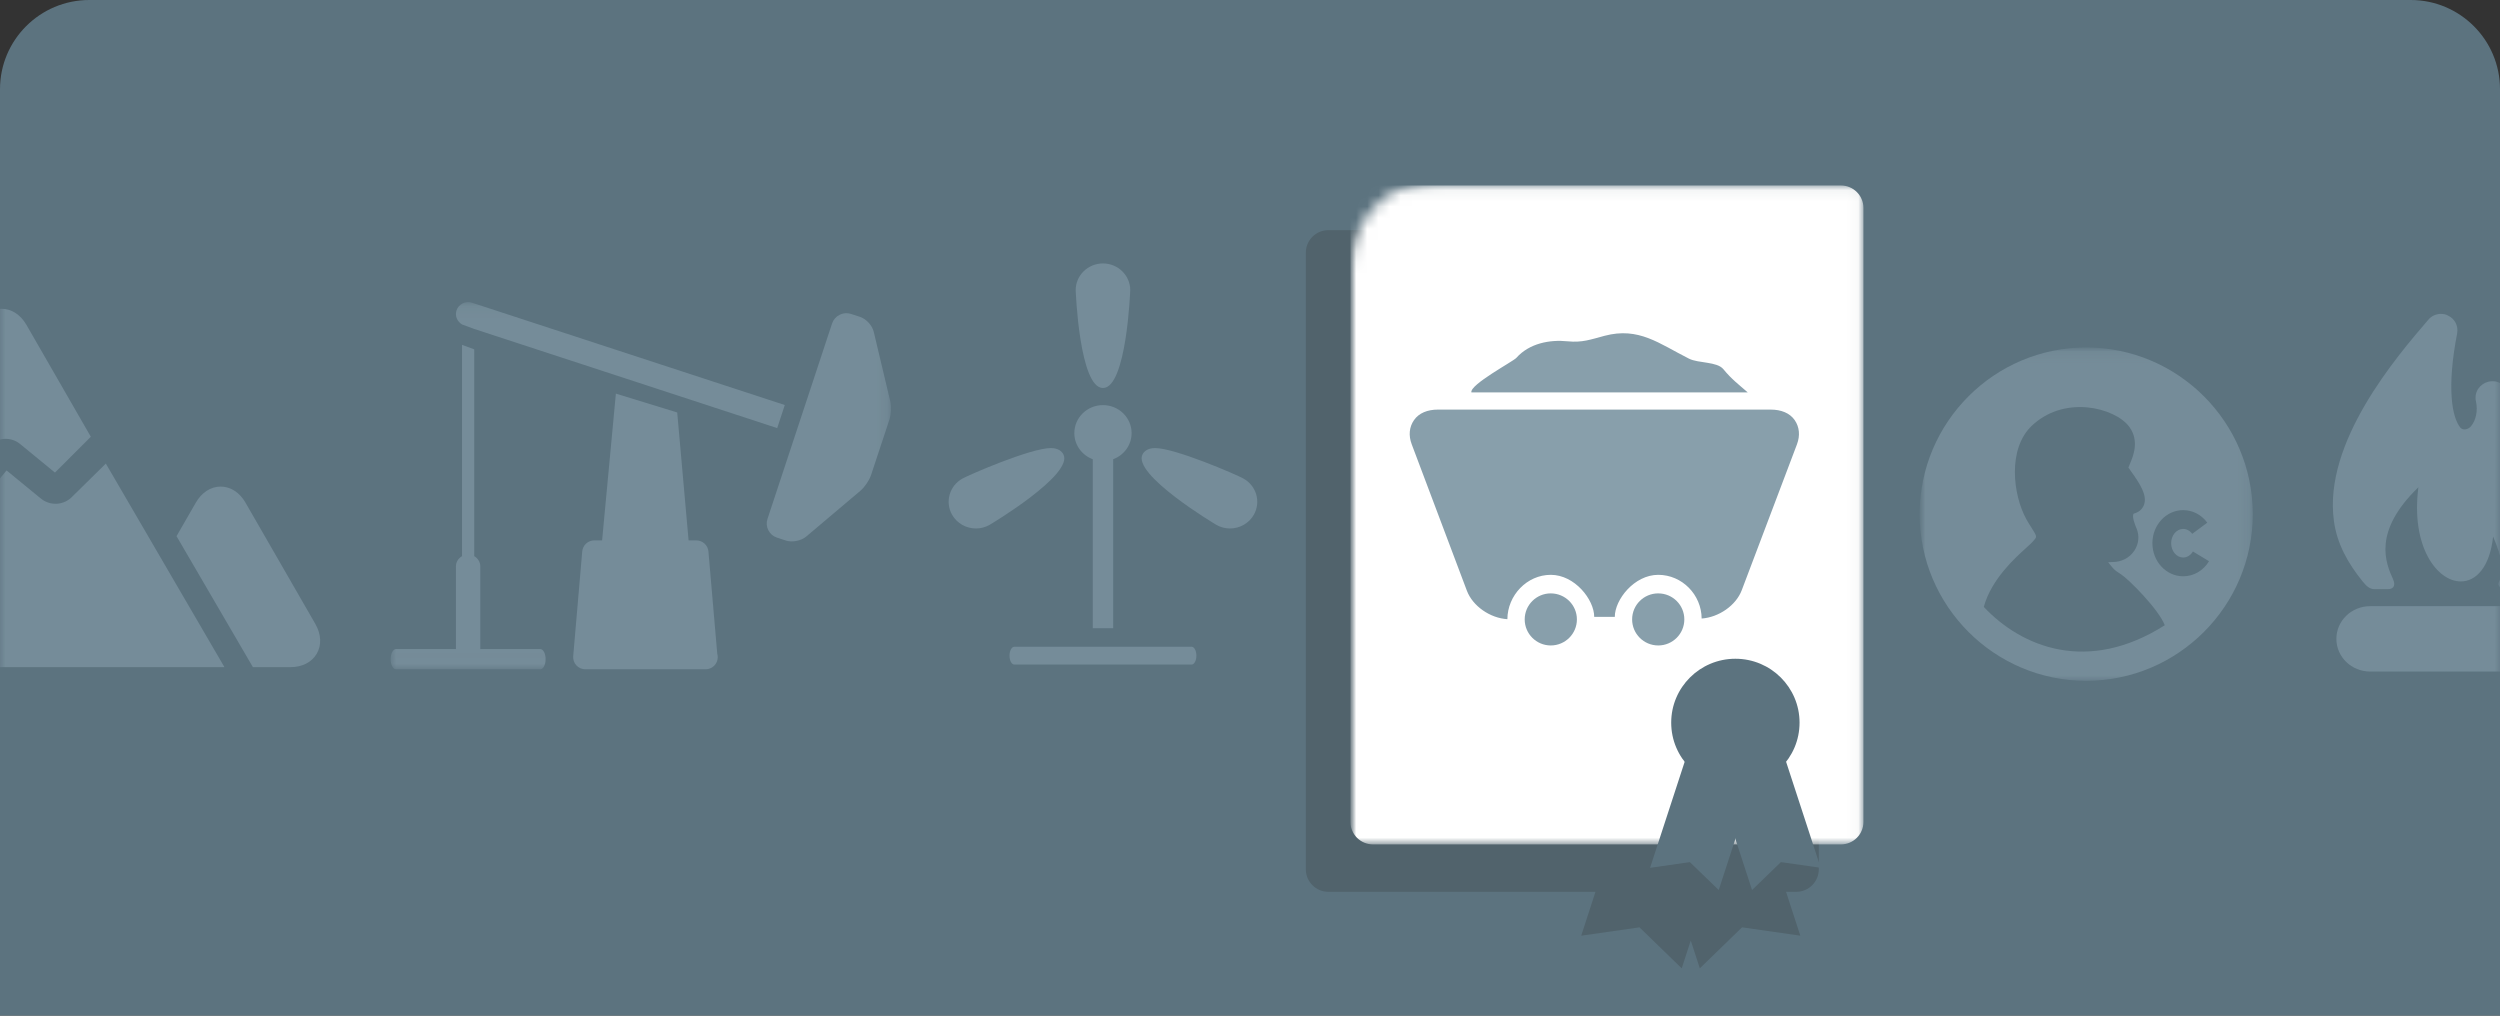 <svg width="224" height="91" viewBox="0 0 224 91" xmlns="http://www.w3.org/2000/svg" xmlns:xlink="http://www.w3.org/1999/xlink"><rect x="0" y="0" width="224" height="91" fill="#333333" stroke="none"/><title>home-card / ownership</title><defs><path d="M0 7.996C0 3.58 3.586 0 8.005 0h207.99C220.415 0 224 3.58 224 7.996V91H0V7.996z" id="d"/><path id="f" d="M0 .132h29.848V30H0"/><path id="h" d="M0 .09h44.828v32.9H0z"/><path id="j" d="M0 .12h44.828v32.9H0"/><path id="l" d="M22.982.067h22.98v59.04H0V.066z"/><path id="a" d="M32.998 63.746l-2.585-2.5-3.566.51 3.752-11.5 6.15 1.99z"/><mask id="n" x="-1.5" y="-1.5" width="12.902" height="16.488"><path fill="#fff" d="M25.347 48.757H38.25v16.488H25.346z"/><use xlink:href="#a"/></mask><path id="b" d="M35.984 63.745l2.584-2.5 3.567.51-3.753-11.498-6.15 1.99z"/><mask id="o" x="-1.5" y="-1.5" width="12.902" height="16.488"><path fill="#fff" d="M30.732 48.757h12.902v16.488H30.732z"/><use xlink:href="#b"/></mask><path d="M40.24 48.75c0 3.162-2.574 5.726-5.75 5.726-3.175 0-5.75-2.564-5.75-5.726s2.575-5.726 5.75-5.726c3.176 0 5.75 2.564 5.75 5.726z" id="c"/><mask id="p" x="-1.5" y="-1.5" width="14.5" height="14.452"><path fill="#fff" d="M27.24 41.524h14.5v14.452h-14.5z"/><use xlink:href="#c"/></mask></defs><g fill="none" fill-rule="evenodd"><mask id="e" fill="#fff"><use xlink:href="#d"/></mask><use fill="#5C737F" xlink:href="#d"/><g transform="translate(172 31)" mask="url(#e)"><mask id="g" fill="#fff"><use xlink:href="#f"/></mask><path d="M23.614 20.636c.94 0 1.806-.505 2.315-1.352l-1.443-.87c-.203.338-.53.54-.873.54-.594 0-1.078-.575-1.078-1.282 0-.706.484-1.28 1.078-1.28.307 0 .603.16.81.44l1.35-1c-.525-.715-1.314-1.125-2.16-1.125-1.522 0-2.758 1.328-2.758 2.965 0 1.633 1.236 2.964 2.758 2.964m-1.65 4.387c-.545-1.438-3.243-4.126-3.9-4.55-.293-.186-.543-.347-.72-.547-.217-.247-.358-.424-.45-.55.1-.01.224-.017.383-.017.816 0 1.53-.37 1.96-1.016.396-.592.473-1.332.206-1.975-.113-.27-.46-1.096-.262-1.346.45-.114.776-.39.92-.786.313-.858-.34-1.868-1.224-3.098l-.17-.245c.03-.09.08-.196.115-.284.312-.728.89-2.09-.03-3.356-.647-.898-2.167-1.6-3.777-1.752-1.9-.17-3.656.407-4.958 1.64-2.192 2.073-1.7 6.195-.5 8.374.15.275.307.522.456.752.507.783.474.83.308 1.044-.213.28-.49.52-.785.79-.9.814-3.103 2.765-3.788 5.278 3.397 3.616 9.315 6.027 16.218 1.643M14.925 30C6.695 30 0 23.302 0 15.066 0 6.83 6.694.132 14.925.132c8.23 0 14.923 6.698 14.923 14.934C29.848 23.302 23.154 30 14.925 30" fill="#758C99" mask="url(#g)"/></g><g mask="url(#e)"><g transform="translate(35 26.978)"><mask id="i" fill="#fff"><use xlink:href="#h"/></mask><path d="M6.397 3.92v18.933c-.32.188-.546.52-.546.918v7.407H.477c-.262 0-.476.408-.476.907 0 .498.214.906.476.906H13.41c.263 0 .477-.408.477-.906 0-.5-.214-.907-.476-.907H8.035V23.77c0-.396-.225-.73-.545-.917V4.323L6.396 3.92zM7.49 2.496l27.147 8.883.68-2.066L7.285.144c-.575-.185-1.19.122-1.38.69-.16.495.063 1.002.493 1.258l1.092.404z" fill="#758C99" mask="url(#i)"/></g><g transform="translate(35 26.95)"><mask id="k" fill="#fff"><use xlink:href="#j"/></mask><path d="M40.846 1.11c-.207 0-.417.05-.61.146-.324.16-.57.44-.677.763l-5.793 17.528c-.11.335-.084.695.077 1.01.16.32.436.554.773.663l.8.263c.562.184 1.362.026 1.81-.35l4.872-4.116c.38-.322.788-.925.947-1.4l1.644-4.964c.154-.474.183-1.198.07-1.68L43.29 2.79c-.138-.584-.675-1.167-1.25-1.355l-.79-.257c-.13-.044-.267-.065-.404-.065" fill="#758C99" mask="url(#k)"/></g><path d="M55.183 35.267l-1.234 13.15h-.694c-.566 0-1.04.432-1.087.994l-.808 9.378c-.027.303.076.603.283.83.206.22.498.35.805.35h10.772c.603 0 1.09-.487 1.09-1.086 0-.108-.013-.21-.044-.307l-.79-9.164c-.047-.56-.52-.992-1.088-.992h-.69l-1.02-11.463-5.497-1.688z" fill="#758C99"/></g><g mask="url(#e)" fill="#758C99"><path d="M225.54 54.312c1.61.07 2.888 1.376 2.888 2.93 0 1.624-1.353 2.93-3.035 2.93h-13.016c-1.682 0-3.037-1.306-3.037-2.93s1.355-2.93 3.037-2.93h13.163zM217.57 28.655c.29-.355.73-.53 1.132-.53.22 0 .44.036.62.142.622.28.952.916.842 1.587-.95 4.872-.474 7.554.293 8.472.255.273.73.142.95-.142.44-.528.622-1.376.44-2.223-.036-.103-.036-.21-.036-.35 0-.777.658-1.414 1.427-1.45h.182c.256 0 .51.106.73.248.11.07.182.14.292.246l.037.037c3.436 4.024 5.008 8.578 4.387 12.532-.315 2.048-1.24 3.824-2.644 5.25-.104.107-.423.31-.836.31-.414 0-.89-.014-.89-.014-.286 0-.792-.173-.573-.655.477-1.05.318-1.97-.54-4.043-.294 2.752-1.538 4.024-2.89 4.024-2.122 0-4.497-3.106-3.804-8.438-4.136 3.994-2.922 6.794-2.274 8.235.286.637-.032.895-.446.895h-1.208c-.38 0-.668-.195-1.055-.674-1.354-1.675-2.315-3.413-2.584-5.418-.988-7.06 5.63-14.756 8.446-18.037"/></g><g mask="url(#e)" fill="#758C99"><path d="M98.826 34.764c2.106 0 2.443-8.68 2.443-8.77 0-1.317-1.097-2.39-2.444-2.39s-2.443 1.073-2.443 2.39c0 .09.337 8.77 2.443 8.77M95.27 40.69c-.14-.25-.45-.542-1.112-.542-1.797 0-7.23 2.356-7.905 2.722-1.177.64-1.6 2.1-.945 3.254.432.757 1.25 1.227 2.138 1.227.413 0 .822-.105 1.187-.304.08-.04 7.657-4.562 6.636-6.357M111.4 42.87c-.676-.367-6.11-2.722-7.906-2.722-.663 0-.97.293-1.11.54-1.022 1.796 6.555 6.318 6.635 6.358.364.2.773.305 1.187.305.886 0 1.705-.47 2.136-1.226.655-1.153.234-2.613-.944-3.254M90.88 57.95c-.236 0-.427.358-.427.796 0 .44.19.797.426.797h15.892c.234 0 .426-.358.426-.797 0-.438-.192-.797-.426-.797H90.88zm8.86-1.662v-15.14c.964-.36 1.652-1.268 1.652-2.34 0-1.386-1.15-2.51-2.566-2.51-1.417 0-2.566 1.124-2.566 2.51 0 1.072.688 1.98 1.652 2.34v15.14h1.827z"/></g><g fill="#758C99" mask="url(#e)"><path d="M-13.09 43.674l-2.992-5.193c-.527-.917-1.34-1.442-2.226-1.442-.887 0-1.7.525-2.227 1.443L-30.567 55.91c-.528.914-.575 1.882-.13 2.653.444.773 1.302 1.215 2.357 1.215h5.985l9.264-16.1zM22.66 59.776h3.368c1.055 0 1.913-.443 2.358-1.214.444-.77.395-1.737-.13-2.655L21.997 45.04c-.526-.917-1.338-1.442-2.227-1.442-.886 0-1.698.525-2.225 1.44l-1.728 3.002 6.842 11.736zM-8.926 40.933l4.656 3.025 3.21-3.897c.71-.863 1.994-.99 2.86-.28l3.125 2.563 3.214-3.21L2.37 29.11c-.528-.916-1.34-1.442-2.227-1.442-.89 0-1.7.526-2.227 1.44l-6.844 11.825z"/><path d="M9.482 41.538l-2.974 2.927c-.743.81-1.992.903-2.845.206L.588 42.15l-3.125 3.79c-.412.498-1.028.763-1.648.763-.397 0-.796-.106-1.144-.333l-4.954-3.16-9.488 16.566H20.11L9.483 41.538z"/></g><path d="M160.027 79.906h.924c1.108 0 2.013-.906 2.013-2.013v-55.26c0-1.106-.905-2.01-2.012-2.01h-41.937c-1.107 0-2.013.904-2.013 2.01v55.26c0 1.107.906 2.013 2.013 2.013h23.94l-1.277 3.932 5.22-.748 3.785 3.674.81-2.495.812 2.494 3.783-3.674 5.22.748-1.278-3.932z" fill="#51636C" mask="url(#e)"/><g transform="translate(121 16)" mask="url(#e)"><g transform="translate(0 .552)"><mask id="m" fill="#fff"><use xlink:href="#l"/></mask><path d="M43.95 59.106H2.014C.906 59.106 0 58.204 0 57.102V2.072C0 .97.906.067 2.013.067H43.95c1.108 0 2.013.902 2.013 2.005v55.03c0 1.102-.905 2.004-2.012 2.004" fill="#FFF" mask="url(#m)"/></g><path fill="#5C737F" d="M32.998 63.746l-2.585-2.5-3.566.51 3.752-11.5 6.15 1.99"/><use stroke="#FFF" mask="url(#n)" stroke-width="3" xlink:href="#a"/><path fill="#5C737F" d="M35.984 63.745l2.584-2.5 3.567.51-3.753-11.498-6.15 1.99"/><use stroke="#FFF" mask="url(#o)" stroke-width="3" xlink:href="#b"/><path d="M40.24 48.75c0 3.162-2.574 5.726-5.75 5.726-3.175 0-5.75-2.564-5.75-5.726s2.575-5.726 5.75-5.726c3.176 0 5.75 2.564 5.75 5.726" fill="#5C737F"/><use stroke="#FFF" mask="url(#p)" stroke-width="3" xlink:href="#c"/><g fill="#889FAB"><path d="M35.595 19.157c-.792-.696-1.42-1.15-2.18-2.077-.575-.698-2.227-.516-3.08-.944-2.685-1.35-4.492-2.863-7.57-2.047-1.238.33-2.015.626-3.3.492-1.593-.164-3.427.166-4.602 1.486-.282.318-4.185 2.393-4.026 3.09h24.758zM39.81 21.65c-.446-.648-1.228-.95-2.157-.95H7.837c-.92 0-1.704.302-2.148.95-.424.616-.497 1.375-.2 2.157l4.944 13.122c.52 1.377 2.08 2.457 3.628 2.55.01-2.13 1.75-3.974 3.89-3.974 2.145 0 3.89 2.22 3.89 3.767h1.844c0-1.547 1.746-3.767 3.892-3.767 2.14 0 3.878 1.786 3.89 3.916 1.538-.11 3.08-1.175 3.595-2.542l4.947-13.07c.294-.783.222-1.544-.2-2.16"/><path d="M17.95 37.168c1.29 0 2.34 1.043 2.34 2.33 0 1.29-1.05 2.335-2.34 2.335-1.29 0-2.337-1.045-2.337-2.334 0-1.29 1.047-2.332 2.338-2.332M27.58 37.168c1.29 0 2.336 1.043 2.336 2.33 0 1.29-1.047 2.335-2.337 2.335-1.293 0-2.34-1.045-2.34-2.334 0-1.29 1.047-2.332 2.34-2.332"/></g></g></g></svg>